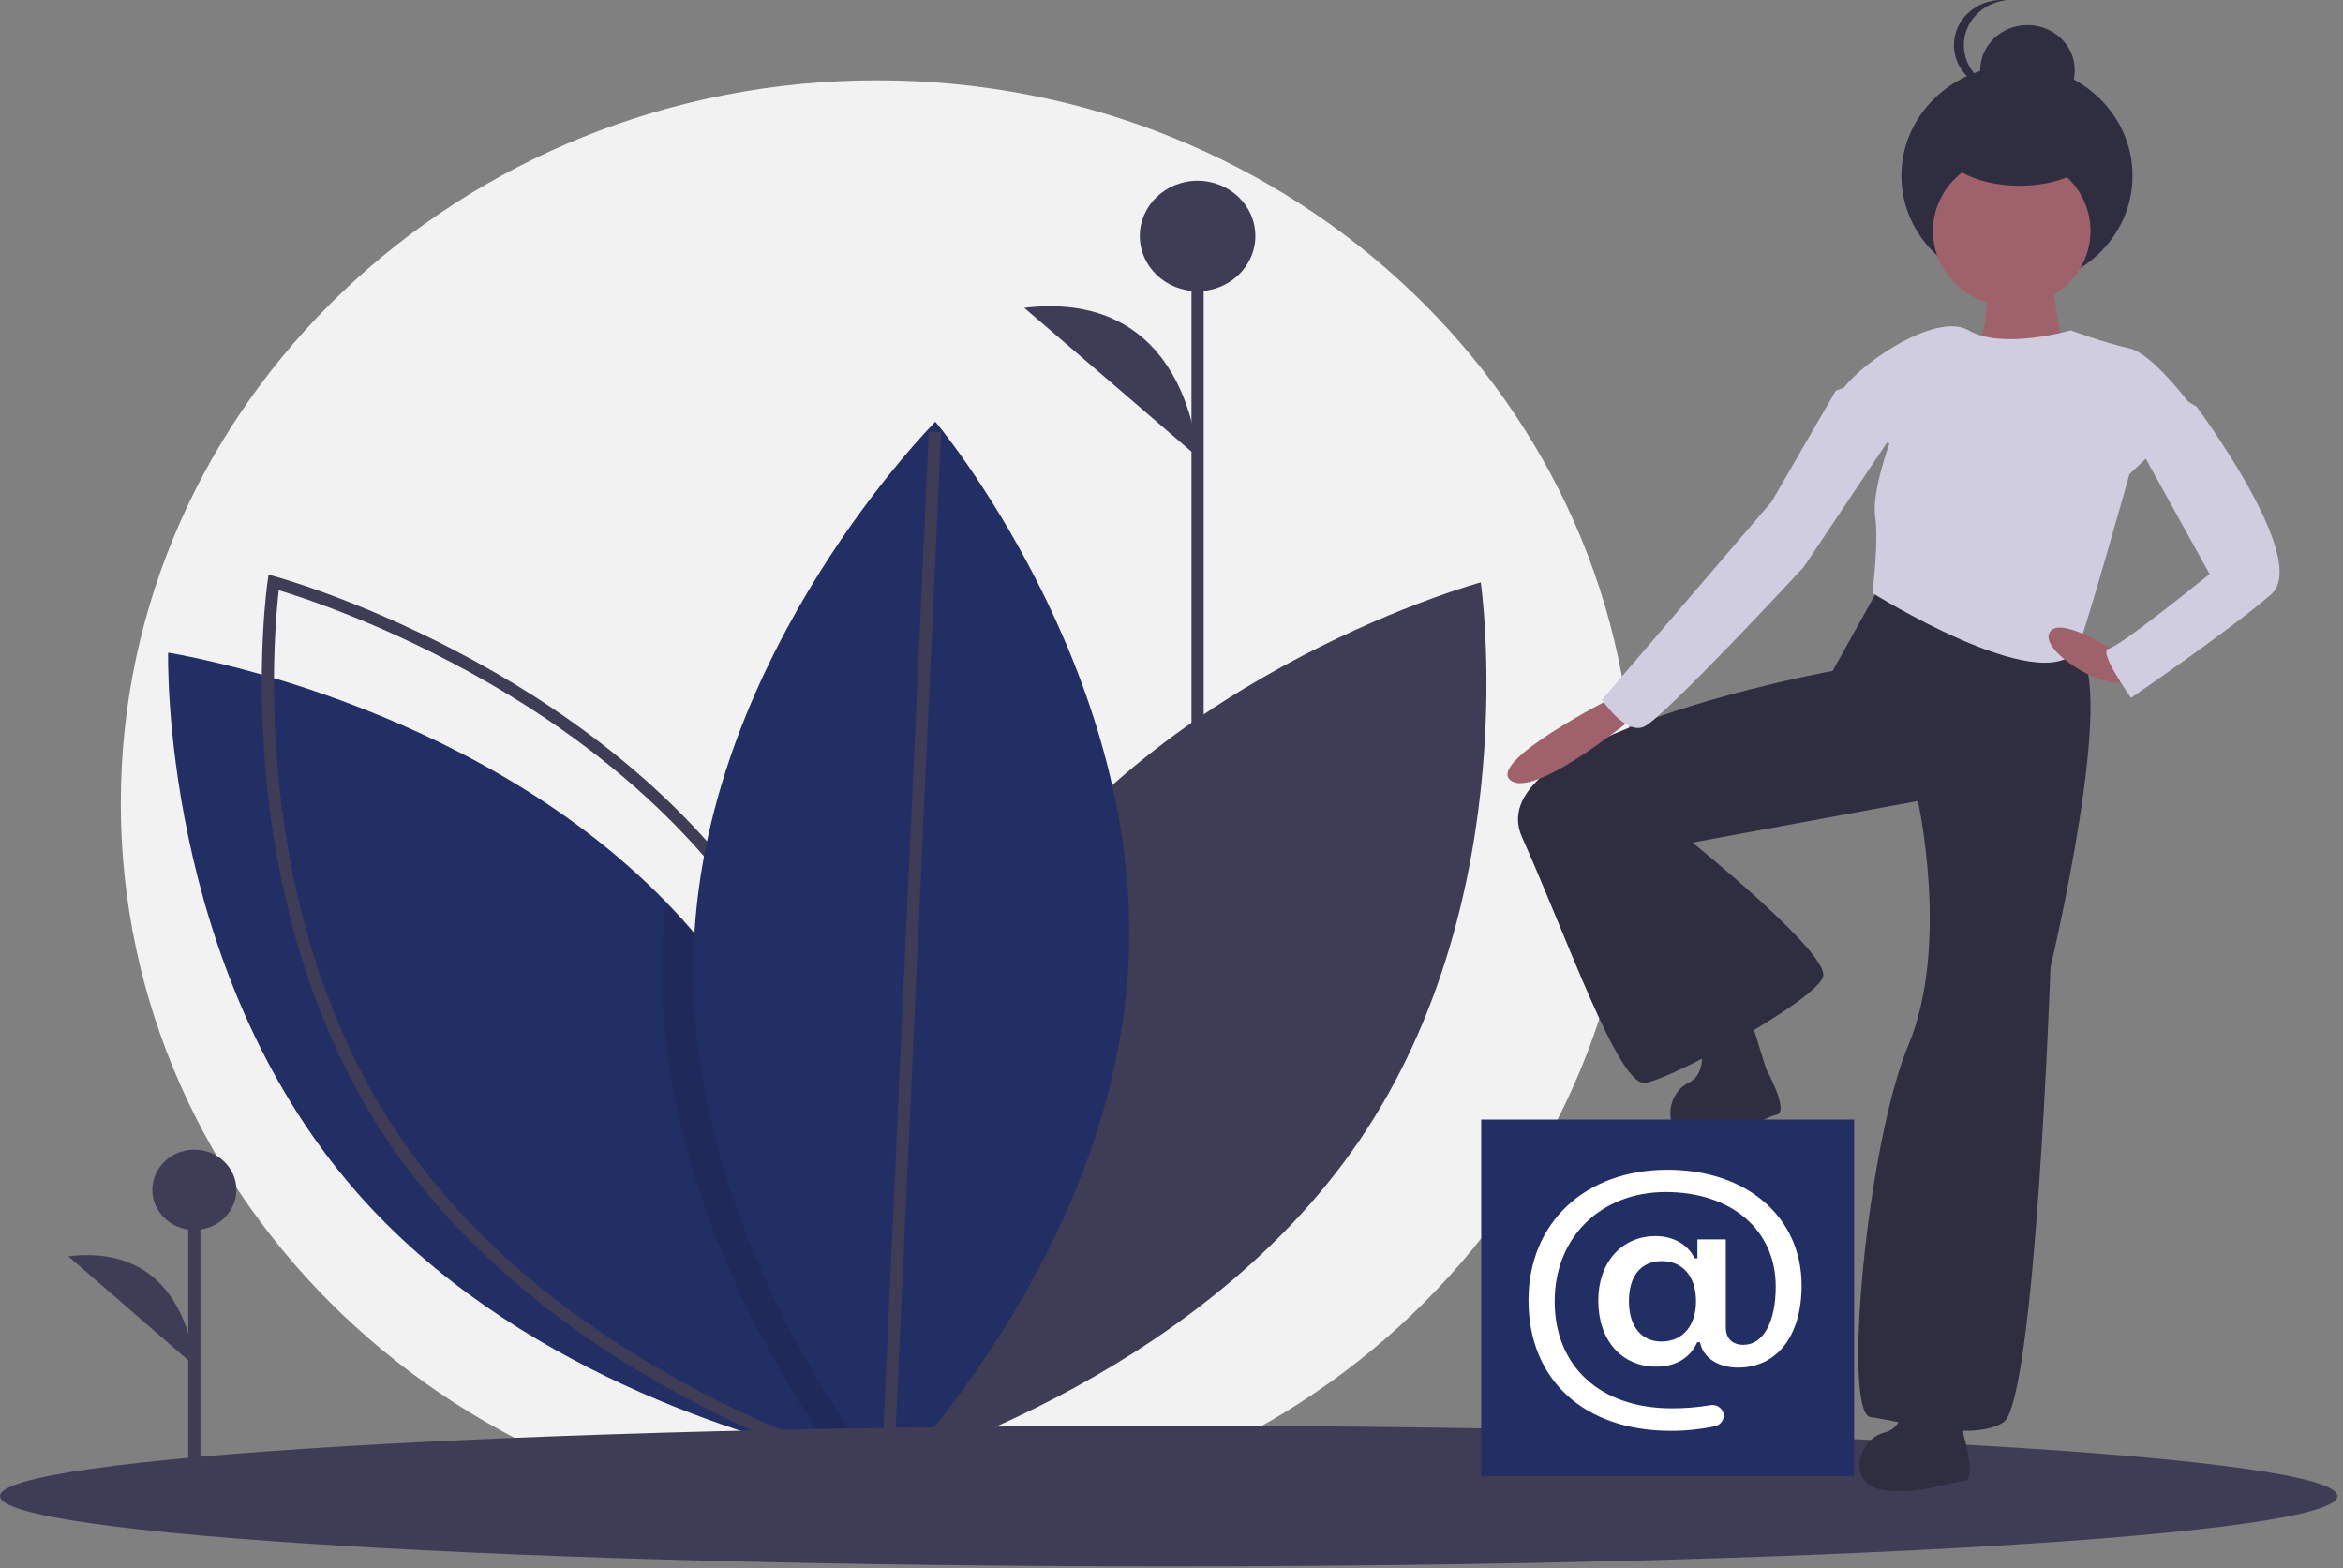 <svg width="384" height="257" viewBox="0 0 384 257" fill="none" xmlns="http://www.w3.org/2000/svg">
<rect x="0" y="0" width="384" height="257" fill="#808080" stroke="none"/>
<path d="M143.762 250.124C212.224 250.124 267.724 197.079 267.724 131.644C267.724 66.209 212.224 13.164 143.762 13.164C75.299 13.164 19.799 66.209 19.799 131.644C19.799 197.079 75.299 250.124 143.762 250.124Z" fill="#F2F2F2"/>
<path d="M163.654 149.711C136.359 189.926 143.838 241.074 143.838 241.074C143.838 241.074 195.571 227.021 222.867 186.806C250.162 146.591 242.683 95.442 242.683 95.442C242.683 95.442 190.95 109.495 163.654 149.711Z" fill="#3F3D56"/>
<path d="M143.754 240.251C143.754 240.251 143.085 240.149 141.855 239.913C140.874 239.723 139.523 239.453 137.873 239.081C123.126 235.773 83.919 224.592 58.286 195.196C26.204 158.387 27.555 106.961 27.555 106.961C27.555 106.961 76.61 114.543 108.934 147.599C110.335 149.019 111.698 150.491 113.022 152.015C140.938 184.043 143.54 227.136 143.747 237.789C143.775 239.385 143.754 240.251 143.754 240.251Z" fill="#222F65"/>
<path fill-rule="evenodd" clip-rule="evenodd" d="M123.869 149.711C151.164 189.926 143.685 241.074 143.685 241.074C143.685 241.074 91.952 227.021 64.657 186.806C37.362 146.591 44.841 95.442 44.841 95.442C44.841 95.442 96.574 109.495 123.869 149.711Z" stroke="#3F3D56" stroke-width="2"/>
<path opacity="0.1" d="M143.762 238.651C143.039 239.486 142.401 240.199 141.876 240.784C140.714 242.053 140.054 242.719 140.054 242.719C140.054 242.719 139.253 241.755 137.907 239.948C130.513 230.074 106.732 194.964 108.567 154.408C108.667 152.283 108.83 150.18 109.057 148.1C110.453 149.526 111.812 151.004 113.132 152.534C140.962 184.69 143.556 227.955 143.762 238.651Z" fill="black"/>
<path d="M184.982 157.382C182.805 205.322 145.416 242.719 145.416 242.719C145.416 242.719 111.556 202.391 113.732 154.451C115.909 106.511 153.298 69.113 153.298 69.113C153.298 69.113 187.158 109.442 184.982 157.382Z" fill="#222F65"/>
<path d="M145.483 241.074L153.231 70.759" stroke="#3F3D56" stroke-width="2"/>
<path d="M191.539 256.707C297.323 256.707 383.078 251.55 383.078 245.188C383.078 238.826 297.323 233.669 191.539 233.669C85.755 233.669 0 238.826 0 245.188C0 251.55 85.755 256.707 191.539 256.707Z" fill="#3F3D56"/>
<path d="M31.851 241.074V194.998V241.074Z" fill="#3F3D56"/>
<path d="M31.851 241.074V194.998" stroke="#3F3D56" stroke-width="2"/>
<path d="M31.851 201.58C35.655 201.58 38.738 198.633 38.738 194.998C38.738 191.363 35.655 188.416 31.851 188.416C28.048 188.416 24.964 191.363 24.964 194.998C24.964 198.633 28.048 201.58 31.851 201.58Z" fill="#3F3D56"/>
<path d="M31.851 223.795C31.851 223.795 30.89 203.529 11.191 205.885L31.851 223.795Z" fill="#3F3D56"/>
<path d="M196.274 166.201V37.848V166.201Z" fill="#3F3D56"/>
<path d="M196.274 166.201V37.848" stroke="#3F3D56" stroke-width="2"/>
<path d="M196.274 47.721C201.503 47.721 205.743 43.669 205.743 38.671C205.743 33.672 201.503 29.62 196.274 29.62C191.044 29.62 186.804 33.672 186.804 38.671C186.804 43.669 191.044 47.721 196.274 47.721Z" fill="#3F3D56"/>
<path d="M196.274 74.873C196.274 74.873 194.952 47.237 167.866 50.449L196.274 74.873Z" fill="#3F3D56"/>
<path d="M308.43 95.442L300.358 109.952C300.358 109.952 241.991 120.612 249.442 137.194C256.893 153.777 265.276 178.058 269.622 177.466C273.969 176.873 297.874 163.844 298.805 159.995C299.737 156.145 277.384 138.083 277.384 138.083L314.328 131.272C314.328 131.272 319.606 154.961 312.776 171.247C305.946 187.533 301.91 231.654 306.567 232.246C311.224 232.839 323.021 236.392 328.299 233.135C333.577 229.878 336.06 158.514 336.06 158.514C336.06 158.514 347.237 111.729 340.407 106.399C333.577 101.069 308.43 95.442 308.43 95.442Z" fill="#2F2E41"/>
<path d="M321.047 225.652C321.047 225.652 313.834 222.012 312.315 224.924C312.315 224.924 313.454 233.66 308.899 234.752C304.343 235.844 302.445 243.488 308.899 244.216C315.352 244.944 319.528 242.76 321.806 242.76C324.083 242.76 321.806 235.116 321.806 235.116L321.047 225.652Z" fill="#2F2E41"/>
<path d="M286.632 166.065C286.632 166.065 278.774 163.958 277.929 167.123C277.929 167.123 280.967 175.46 276.75 177.455C272.533 179.451 272.359 187.333 278.833 186.738C285.308 186.143 288.913 183.153 291.141 182.691C293.37 182.229 289.459 175.194 289.459 175.194L286.632 166.065Z" fill="#2F2E41"/>
<path d="M325.741 44.314C325.741 44.314 326.048 55.364 323.901 56.26C321.755 57.156 335.86 62.531 335.86 62.531L338.314 58.35C338.314 58.35 335.554 43.418 336.167 42.224C336.78 41.029 325.741 44.314 325.741 44.314Z" fill="#9F616A"/>
<path d="M330.566 46.898C341.025 46.898 349.504 38.794 349.504 28.797C349.504 18.8 341.025 10.696 330.566 10.696C320.106 10.696 311.627 18.8 311.627 28.797C311.627 38.794 320.106 46.898 330.566 46.898Z" fill="#2F2E41"/>
<path d="M332.288 18.924C336.567 18.924 340.035 15.609 340.035 11.519C340.035 7.43 336.567 4.114 332.288 4.114C328.009 4.114 324.54 7.43 324.54 11.519C324.54 15.609 328.009 18.924 332.288 18.924Z" fill="#2F2E41"/>
<path d="M321.86 7.405C321.86 3.614 324.874 0.435 328.844 0.04C328.574 0.013 328.303 6.61564e-05 328.032 0C323.726 0 320.235 3.315 320.235 7.405C320.235 11.495 323.726 14.81 328.032 14.81C328.303 14.81 328.574 14.797 328.844 14.77C324.874 14.375 321.86 11.196 321.86 7.405Z" fill="#2F2E41"/>
<path d="M329.705 50.189C336.837 50.189 342.618 44.664 342.618 37.847C342.618 31.031 336.837 25.506 329.705 25.506C322.574 25.506 316.792 31.031 316.792 37.847C316.792 44.664 322.574 50.189 329.705 50.189Z" fill="#9F616A"/>
<path d="M339.39 54.146C339.39 54.146 328.239 57.388 322.663 54.146C317.087 50.904 303.767 60.336 301.599 64.462C299.43 68.588 309.653 72.714 309.653 72.714C309.653 72.714 306.734 80.682 307.329 84.651C307.949 88.777 306.865 97.177 306.865 97.177C306.865 97.177 334.231 114.332 340.319 106.608C341.249 105.429 348.993 77.725 348.993 77.725L359.835 67.409C359.835 67.409 353.02 57.978 348.993 57.094C344.966 56.209 339.39 54.146 339.39 54.146Z" fill="#D0CDE1"/>
<path d="M264.227 114.366C264.227 114.366 243.349 124.929 247.647 127.947C251.945 130.965 269.446 116.177 269.446 116.177L264.227 114.366Z" fill="#9F616A"/>
<path d="M346.855 106.91C346.855 106.91 337.389 100.561 335.865 103.736C334.341 106.91 346.229 114.058 348.732 111.261C351.235 108.464 346.855 106.91 346.855 106.91Z" fill="#9F616A"/>
<path d="M354.471 63.353L359.991 66.635C359.991 66.635 378.7 91.694 372.259 97.362C365.819 103.03 349.257 114.366 349.257 114.366C349.257 114.366 343.736 106.609 345.576 106.311C347.416 106.013 362.138 94.08 362.138 94.08L349.257 70.811L354.471 63.353Z" fill="#D0CDE1"/>
<path d="M304.895 62.531L300.878 64.021L290.371 82.195L262.559 114.669C262.559 114.669 266.267 120.33 269.358 119.138C272.448 117.946 295.625 92.92 295.625 92.92L310.767 70.277L304.895 62.531Z" fill="#D0CDE1"/>
<path d="M330.996 30.443C338.366 30.443 344.34 27.128 344.34 23.038C344.34 18.948 338.366 15.633 330.996 15.633C323.627 15.633 317.653 18.948 317.653 23.038C317.653 27.128 323.627 30.443 330.996 30.443Z" fill="#2F2E41"/>
<rect x="242.759" y="183.479" width="61.12" height="58.417" fill="#222F65"/>
<path fill-rule="evenodd" clip-rule="evenodd" d="M284.826 224.132C291.226 224.132 295.271 218.93 295.271 210.676C295.271 199.448 286.272 191.707 273.286 191.707C259.775 191.707 250.507 200.417 250.507 213.104C250.507 226.103 259.588 234.48 273.775 234.491C276.234 234.503 278.686 234.248 281.084 233.733C282.058 233.509 282.665 232.583 282.453 231.648C282.241 230.713 281.287 230.111 280.303 230.291C278.21 230.644 276.088 230.815 273.962 230.804C262.293 230.804 254.797 223.965 254.797 213.249C254.797 202.768 262.374 195.361 273.006 195.361C283.754 195.361 291.028 201.565 291.028 210.843C291.028 216.658 288.977 220.4 285.747 220.4C283.882 220.4 282.845 219.32 282.845 217.526V203.124H278.193V206.221H277.727C276.655 203.96 274.218 202.578 271.351 202.578C265.767 202.578 261.943 206.911 261.943 213.138C261.943 219.621 265.743 223.976 271.432 223.976C274.626 223.976 277.004 222.561 278.159 219.977H278.625C279.056 222.461 281.551 224.132 284.826 224.132ZM272.294 219.854C268.995 219.854 266.967 217.359 266.967 213.238C266.967 209.106 268.96 206.677 272.353 206.677C275.768 206.677 277.96 209.184 277.96 213.238C277.96 217.293 275.768 219.854 272.294 219.854Z" fill="white"/>
</svg>
